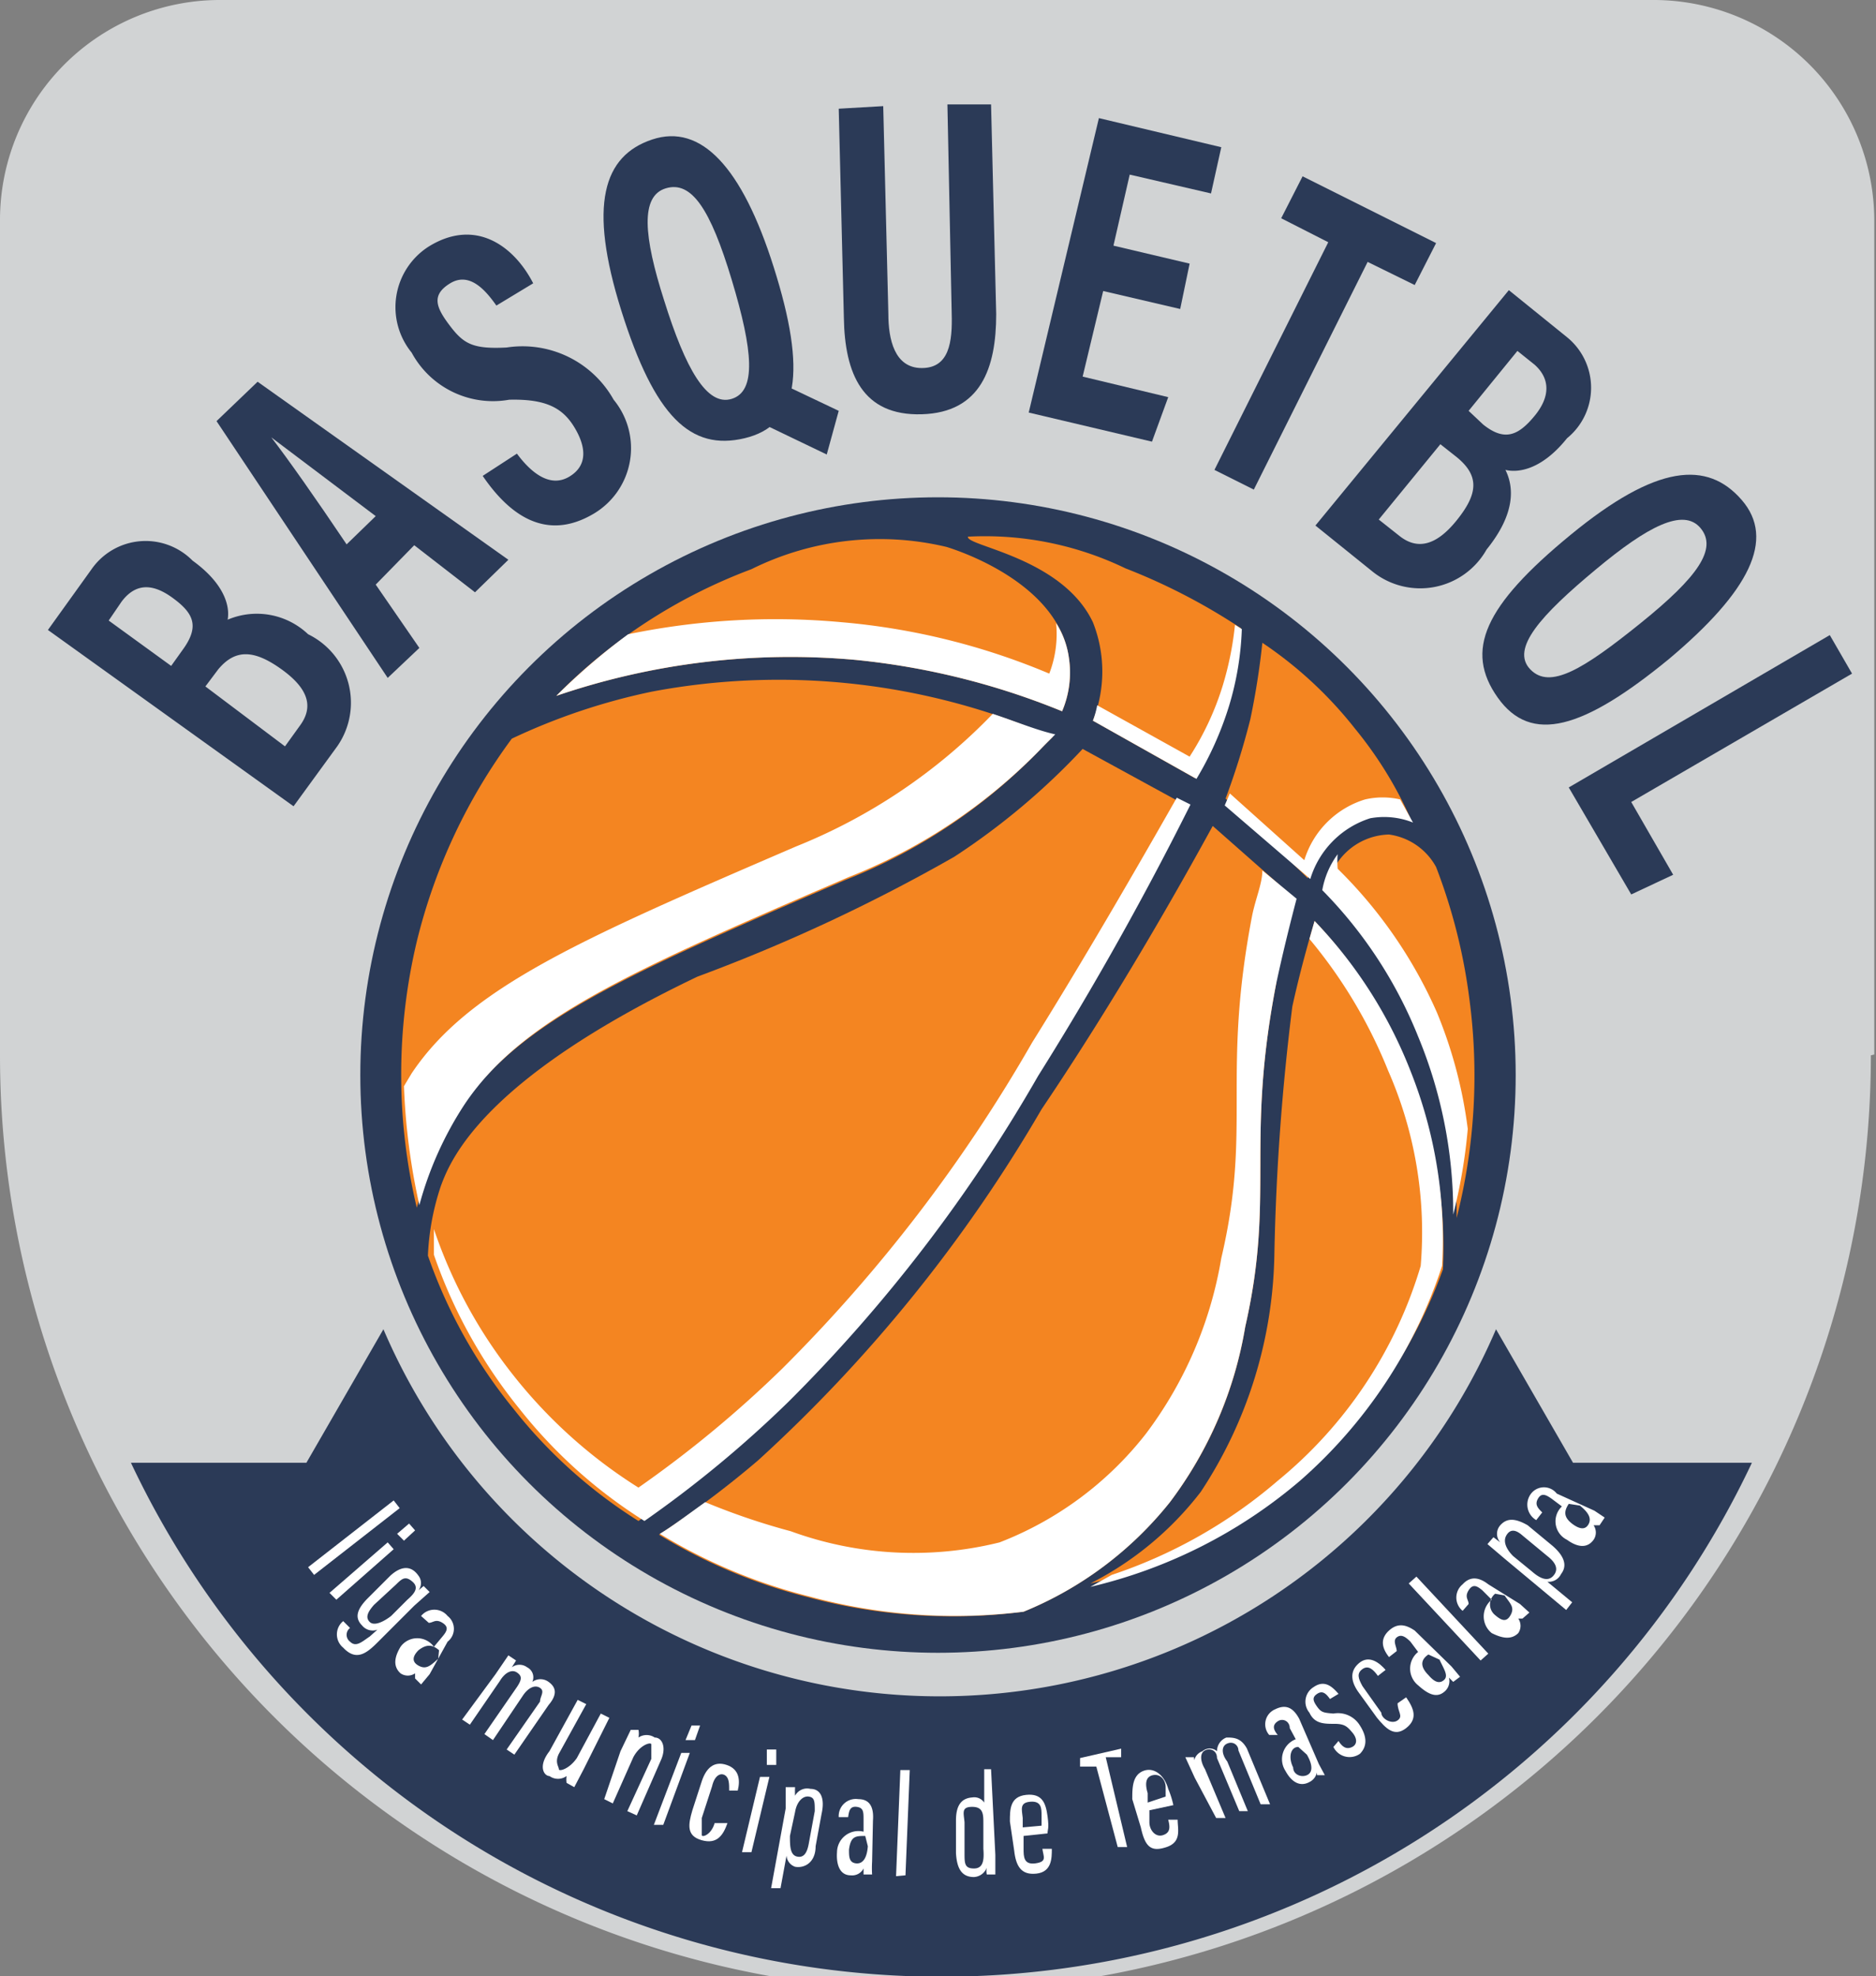<svg id="Layer_1" data-name="Layer 1" xmlns="http://www.w3.org/2000/svg" viewBox="0 0 21.92 23.09"><rect x="0" y="0" width="21.92" height="23.09" fill="#808080" stroke="none"/><defs><style>.cls-1{fill:#d1d3d4;}.cls-2{fill:#2b3a57;}.cls-3{fill:#fff;}.cls-4{fill:#f48521;}</style></defs><path class="cls-1" d="M412.94,451.49c0-.25,0-.51,0-.78s0-.47,0-.7v-8.26a2.58,2.58,0,0,0-2.59-2.58H393.62a2.57,2.57,0,0,0-2.58,2.58v9.75h0a10.93,10.93,0,0,0,21.86,0h0Z" transform="translate(-391.04 -439.17)"/><path class="cls-2" d="M409.42,456.26l-.9-1.56a7.07,7.07,0,0,1-13,0l-.9,1.56h-2.05a10.47,10.47,0,0,0,18.94,0Z" transform="translate(-391.04 -439.17)"/><path class="cls-3" d="M394.64,457.48l1-.78.07.09-1,.78Z" transform="translate(-391.04 -439.17)"/><path class="cls-3" d="M395.57,457.19l.07.08-.67.59-.08-.08Zm.25-.22.07.08-.13.12-.08-.08Z" transform="translate(-391.04 -439.17)"/><path class="cls-3" d="M395.45,458.36c-.13.13-.25.22-.4.06a.2.2,0,0,1,0-.31h0l.08.08h0a.1.1,0,0,0,0,.16c.07.07.14,0,.23-.06l.09-.08a.16.16,0,0,1-.18-.05c-.09-.09-.06-.19.07-.32l.26-.26c.12-.11.24-.13.33,0a.14.14,0,0,1,0,.17l.06-.05.07.07-.18.16Zm.22-.68-.26.24c-.08.09-.1.15-.05.2s.16,0,.25-.07l.19-.19c.08-.07.14-.14.06-.21S395.74,457.61,395.67,457.68Z" transform="translate(-391.04 -439.17)"/><path class="cls-3" d="M396.06,458.73l-.1.12-.07-.07,0-.06a.15.15,0,0,1-.17,0c-.1-.09-.06-.21,0-.31h0a.24.24,0,0,1,.39,0l0,0,.1-.12c.05-.06.08-.11,0-.16s-.11,0-.16,0v0l-.09-.08,0,0a.2.2,0,0,1,.31,0,.19.19,0,0,1,0,.3Zm.11-.28,0,0c-.08-.07-.15-.07-.24,0h0c-.06.06-.09.13,0,.18s.14,0,.23-.08Z" transform="translate(-391.04 -439.17)"/><path class="cls-3" d="M396.83,458.73l.15-.22.09.06-.05.08a.15.15,0,0,1,.18,0,.13.13,0,0,1,.06.17.16.16,0,0,1,.19,0c.07.05.12.13,0,.27l-.4.58-.09-.06.39-.56c0-.06.06-.12,0-.16s-.14,0-.2.09l-.35.52-.1-.07.38-.55c.06-.09.06-.13,0-.17s-.14,0-.2.1l-.35.51-.09-.06Z" transform="translate(-391.04 -439.17)"/><path class="cls-3" d="M397.86,459.84l-.11.21-.09-.05a.28.28,0,0,1,0-.08.17.17,0,0,1-.2,0c-.06,0-.14-.11,0-.29l.33-.6.1.05-.32.58c-.05.1,0,.15,0,.18s.12,0,.21-.13l.28-.52.1.05Z" transform="translate(-391.04 -439.17)"/><path class="cls-3" d="M398.29,459.63l.12-.25.09,0a.23.23,0,0,1,0,.09.17.17,0,0,1,.19,0c.09,0,.14.12.07.27l-.28.64-.11-.05.28-.61c0-.09,0-.14,0-.17s-.13,0-.21.15l-.24.54-.1-.05Z" transform="translate(-391.04 -439.17)"/><path class="cls-3" d="M399,459.65l.1,0-.31.84-.11,0Zm.12-.32.1,0-.06.17-.11,0Z" transform="translate(-391.04 -439.17)"/><path class="cls-3" d="M399.54,460.47v0c-.05.14-.12.25-.3.2s-.16-.18-.11-.35l.11-.34c.05-.15.14-.24.29-.19s.16.18.13.3l0,0-.1,0v0c0-.08,0-.15-.05-.18s-.12,0-.15.13l-.12.37c0,.08,0,.17,0,.2s.11,0,.15-.14v0Z" transform="translate(-391.04 -439.17)"/><path class="cls-3" d="M399.92,459.93l.11,0-.21.88-.11,0Zm.08-.32.11,0,0,.18-.11,0Z" transform="translate(-391.04 -439.17)"/><path class="cls-3" d="M400.23,460.85l-.07.38-.11,0,.17-.93c0-.12,0-.2,0-.25h.11a.87.87,0,0,0,0,.1.16.16,0,0,1,.18-.08c.12,0,.17.11.13.29l-.07.38c0,.19-.13.26-.24.24A.15.15,0,0,1,400.23,460.85Zm.26-.14.07-.38c0-.11,0-.16-.07-.17s-.14.06-.16.18l-.06.28c0,.11,0,.22.08.24S400.47,460.82,400.49,460.71Z" transform="translate(-391.04 -439.17)"/><path class="cls-3" d="M401.23,460.92a1.25,1.25,0,0,0,0,.15h-.1V461a.15.15,0,0,1-.15.08c-.13,0-.17-.13-.16-.27v0a.25.25,0,0,1,.31-.24h0l0-.14c0-.09,0-.14-.08-.15s-.09.05-.1.12v0l-.11,0v0a.2.2,0,0,1,.23-.21c.15,0,.18.12.17.25Zm-.08-.3h0c-.11,0-.17,0-.19.16v0c0,.08,0,.15.08.16s.13-.06.14-.2Z" transform="translate(-391.04 -439.17)"/><path class="cls-3" d="M401.51,461.09l.05-1.24h.11l-.05,1.23Z" transform="translate(-391.04 -439.17)"/><path class="cls-3" d="M402.62,459.84l.05,1c0,.1,0,.18,0,.23h-.1a.19.19,0,0,1,0-.08.17.17,0,0,1-.15.11c-.15,0-.2-.11-.21-.28l0-.38c0-.16.05-.26.19-.27a.14.14,0,0,1,.14.06l0-.39Zm-.31.62,0,.36c0,.12,0,.18.11.18s.12-.1.11-.23v-.3c0-.1,0-.19-.13-.19S402.3,460.35,402.31,460.46Z" transform="translate(-391.04 -439.17)"/><path class="cls-3" d="M403,460.62l0,.15c0,.09,0,.19.14.17s.09-.08.08-.17h.11c0,.11,0,.27-.18.29s-.24-.09-.26-.27l-.05-.34c0-.14,0-.29.19-.31s.23.1.25.25,0,.15,0,.2Zm.21-.12,0-.12c0-.08,0-.17-.13-.16s-.1.09-.09.19l0,.11Z" transform="translate(-391.04 -439.17)"/><path class="cls-3" d="M403.85,459.81l-.19,0,0-.1.48-.11,0,.1-.18,0,.25,1.05-.11,0Z" transform="translate(-391.04 -439.17)"/><path class="cls-3" d="M404.47,460.32l0,.14c0,.09.07.18.16.15s.08-.1.06-.18h0l.11,0h0c0,.11.05.26-.13.32s-.25,0-.3-.23l-.1-.33c0-.13,0-.28.13-.33s.25.06.29.21a1.06,1.06,0,0,1,.06.19Zm.19-.16,0-.11c0-.08-.06-.16-.15-.14s-.09.11-.06.21l0,.11Z" transform="translate(-391.04 -439.17)"/><path class="cls-3" d="M405,459.94l-.11-.24.1,0a.2.2,0,0,1,0,.08.15.15,0,0,1,.1-.15.13.13,0,0,1,.17,0,.17.17,0,0,1,.11-.16c.08,0,.17,0,.24.13l.27.65-.11,0-.26-.63c0-.06-.06-.11-.13-.08s-.07.12,0,.21l.24.58-.1,0-.26-.62c0-.09-.08-.12-.14-.09s-.06.12,0,.22l.24.57-.11,0Z" transform="translate(-391.04 -439.17)"/><path class="cls-3" d="M406.45,459.78l.07.13-.09,0a.15.15,0,0,1,0-.06.16.16,0,0,1-.09.14c-.11.06-.21,0-.28-.13v0a.25.25,0,0,1,.12-.37l0,0-.07-.13c0-.08-.08-.12-.14-.08s-.06.09,0,.16l0,0-.1,0v0a.19.19,0,0,1,.07-.3c.14-.07.22,0,.28.11Zm-.24-.2,0,0c-.09,0-.12.12-.06.24h0c0,.08.09.12.16.09s.07-.12,0-.24Z" transform="translate(-391.04 -439.17)"/><path class="cls-3" d="M406.68,459.51l0,0c.05.08.1.1.16.07s.06-.1,0-.17-.09-.1-.21-.1-.23,0-.29-.13a.2.2,0,0,1,.05-.3c.13-.09.22,0,.29.08l0,0-.1.06,0,0c-.05-.07-.09-.1-.15-.06s-.05.08,0,.15.08.07.19.08a.3.3,0,0,1,.31.14c.09.14.08.25,0,.33a.21.21,0,0,1-.31-.08l0,0Z" transform="translate(-391.04 -439.17)"/><path class="cls-3" d="M407.47,459h0c.09.13.14.25,0,.36s-.24,0-.34-.12l-.21-.29c-.09-.12-.12-.25,0-.35s.24,0,.31.08l0,0-.09.07v0c-.05-.07-.11-.13-.18-.08s-.05.11,0,.2l.22.31c0,.07.12.14.19.09s0-.1,0-.2v0Z" transform="translate(-391.04 -439.17)"/><path class="cls-3" d="M408,458.64l.1.12-.08.06-.05-.05a.16.16,0,0,1-.06.17c-.1.08-.21,0-.3-.08h0a.25.25,0,0,1,0-.39l0,0-.09-.12c-.06-.06-.11-.09-.16-.05s0,.11,0,.16l0,0-.09.07,0,0c-.08-.1-.11-.21,0-.31s.21-.06.3,0Zm-.27-.14,0,0c-.09.06-.1.14,0,.24h0c.06.07.12.11.18.06s0-.13-.05-.24Z" transform="translate(-391.04 -439.17)"/><path class="cls-3" d="M408.34,458.57l-.84-.9.09-.08.84.9Z" transform="translate(-391.04 -439.17)"/><path class="cls-3" d="M408.8,457.91l.11.1-.08.07-.05,0a.15.15,0,0,1,0,.17c-.09.09-.21.05-.31,0h0a.25.25,0,0,1,0-.39l0,0-.11-.11c-.06-.05-.11-.08-.16,0s0,.11,0,.16v0l-.07.08,0,0a.2.2,0,0,1,0-.31c.1-.11.21-.07.3,0Zm-.29-.12,0,0a.16.16,0,0,0,0,.25h0c.07.06.13.09.18,0s0-.13-.07-.23Z" transform="translate(-391.04 -439.17)"/><path class="cls-3" d="M409.12,457.65l.29.24-.07.09-.72-.6-.2-.17.07-.08.08.06a.15.15,0,0,1,0-.2c.08-.09.18-.08.32,0l.29.24c.15.13.17.24.1.33A.16.16,0,0,1,409.12,457.65Zm0-.3-.29-.24c-.09-.08-.15-.07-.19,0s0,.16.08.24l.22.18c.08.07.18.13.25.05S409.21,457.42,409.12,457.35Z" transform="translate(-391.04 -439.17)"/><path class="cls-3" d="M409.67,456.82l.12.08-.06.09-.07,0a.15.15,0,0,1,0,.17c-.08.11-.2.08-.31,0h0a.24.24,0,0,1-.06-.39l0,0-.12-.09c-.07-.05-.12-.07-.16,0s0,.11.05.16h0l-.07.09h0a.21.21,0,0,1-.06-.31.19.19,0,0,1,.3,0Zm-.3-.08,0,0c-.06.09-.06.16.05.24h0c.07.05.14.07.18,0s0-.14-.1-.22Z" transform="translate(-391.04 -439.17)"/><path class="cls-2" d="M391.6,446.53l.51-.71a.77.77,0,0,1,1.18-.1c.36.26.44.52.41.69a.87.87,0,0,1,.94.17.89.89,0,0,1,.34,1.31l-.51.7Zm1.59.21c.18-.26.11-.41-.14-.59s-.44-.15-.59.05l-.15.22.73.53Zm1.18,1.15.18-.25c.15-.21.1-.42-.22-.65s-.54-.24-.74,0l-.15.2Z" transform="translate(-391.04 -439.17)"/><path class="cls-2" d="M395.43,446l.51.74-.37.35-2-3,.48-.46,2.93,2.08-.39.38-.71-.55Zm0-.8-1.22-.92h0c.2.26.51.7.88,1.25Z" transform="translate(-391.04 -439.17)"/><path class="cls-2" d="M397.08,444.47c.17.23.39.4.61.27s.2-.35.06-.58-.34-.33-.76-.32a1.08,1.08,0,0,1-1.14-.55.84.84,0,0,1,.2-1.24c.55-.34,1,0,1.22.43l-.43.26c-.12-.17-.31-.4-.54-.26s-.16.29,0,.5.27.27.66.25a1.22,1.22,0,0,1,1.25.61.89.89,0,0,1-.23,1.33c-.57.34-1,0-1.3-.44Z" transform="translate(-391.04 -439.17)"/><path class="cls-2" d="M400.08,442.29c.39,1.23.29,1.85-.34,2s-1.05-.25-1.44-1.49-.21-1.81.36-2S399.71,441.12,400.08,442.29Zm-1.28.39c.25.8.5,1.24.79,1.15s.25-.56,0-1.39-.47-1.16-.77-1.07S398.56,441.93,398.8,442.68Zm1.43,1,.61.29-.14.51-.77-.37Z" transform="translate(-391.04 -439.17)"/><path class="cls-2" d="M401.36,440.41l.06,2.43c0,.29.07.63.39.63s.36-.3.35-.64l-.05-2.44h.51l.06,2.45c0,.63-.18,1.15-.87,1.17s-.9-.47-.91-1.13l-.06-2.44Z" transform="translate(-391.04 -439.17)"/><path class="cls-2" d="M404.83,442.78l-.9-.21-.24,1,1,.24-.19.52-1.44-.34.82-3.44,1.43.34-.12.54-.95-.22-.19.83.89.21Z" transform="translate(-391.04 -439.17)"/><path class="cls-2" d="M406.56,442l-.55-.28.25-.49,1.56.78-.25.49-.55-.27-1.33,2.66-.46-.23Z" transform="translate(-391.04 -439.17)"/><path class="cls-2" d="M408.67,442.56l.68.55a.76.76,0,0,1,0,1.18c-.28.35-.55.41-.72.37.1.2.12.51-.22.93a.89.89,0,0,1-1.33.26l-.67-.54Zm-1.52,2.68.24.19c.2.16.42.13.67-.18s.27-.52,0-.74l-.19-.15Zm1.22-1.11c.25.2.41.13.6-.1s.18-.44,0-.6l-.2-.16-.57.7Z" transform="translate(-391.04 -439.17)"/><path class="cls-2" d="M410.54,446.87c-1,.82-1.61,1-2,.45s-.16-1.07.85-1.9,1.6-.87,2-.41S411.48,446.08,410.54,446.87Zm-.85-1.05c-.65.54-1,.93-.77,1.17s.62,0,1.29-.54.9-.87.7-1.11S410.29,445.32,409.69,445.82Z" transform="translate(-391.04 -439.17)"/><path class="cls-2" d="M412.42,446.59l.26.45-2.58,1.5.49.85-.49.23-.73-1.25Z" transform="translate(-391.04 -439.17)"/><circle class="cls-2" cx="10.96" cy="12.56" r="6.75"/><path class="cls-4" d="M403.45,447.48a1.14,1.14,0,0,0,.08-.62c-.12-.88-1.3-1.26-1.43-1.3a3.37,3.37,0,0,0-2.28.26,6.29,6.29,0,0,0-2.28,1.48,8.46,8.46,0,0,1,3.5-.42A8.6,8.6,0,0,1,403.45,447.48Z" transform="translate(-391.04 -439.17)"/><path class="cls-4" d="M403.81,447.59a1.56,1.56,0,0,0,0-1.15c-.36-.76-1.49-.89-1.46-1a3.78,3.78,0,0,1,1.84.37,7.11,7.11,0,0,1,1.35.7,3.5,3.5,0,0,1-.54,1.75Z" transform="translate(-391.04 -439.17)"/><path class="cls-4" d="M405.36,448.5a8.68,8.68,0,0,0,.29-.93,8.94,8.94,0,0,0,.14-.89,4.72,4.72,0,0,1,1.08,1,4.63,4.63,0,0,1,.65,1.05.93.93,0,0,0-.5,0,1.08,1.08,0,0,0-.7.7Z" transform="translate(-391.04 -439.17)"/><path class="cls-4" d="M406.54,449.61a.75.75,0,0,1,.73-.69.74.74,0,0,1,.55.38,6.59,6.59,0,0,1,.39,1.55,6.76,6.76,0,0,1-.15,2.55,5.37,5.37,0,0,0-1.52-3.79Z" transform="translate(-391.04 -439.17)"/><path class="cls-4" d="M406.4,449.93c-.07.24-.17.59-.26,1a27.49,27.49,0,0,0-.21,2.91,5.18,5.18,0,0,1-.86,2.76,3.79,3.79,0,0,1-1.29,1.07,5.7,5.7,0,0,0,2.45-1.24A5.82,5.82,0,0,0,407.9,454a5.53,5.53,0,0,0-.38-2.28A5.32,5.32,0,0,0,406.4,449.93Z" transform="translate(-391.04 -439.17)"/><path class="cls-4" d="M406.14,449.64l-.93-.82c-.75,1.37-1.44,2.48-2,3.31a17.32,17.32,0,0,1-3.31,4.1,11.46,11.46,0,0,1-1.16.87,6.3,6.3,0,0,0,1.74.73A6.49,6.49,0,0,0,403,458a4.23,4.23,0,0,0,1.71-1.28,4.64,4.64,0,0,0,.88-2.05c.35-1.53,0-2.13.36-4C406,450.21,406.08,449.87,406.14,449.64Z" transform="translate(-391.04 -439.17)"/><path class="cls-4" d="M403.69,447.92l1.19.65c-.66,1.32-1.29,2.39-1.78,3.17a17.72,17.72,0,0,1-2.92,3.81,13.34,13.34,0,0,1-1.68,1.39,5.77,5.77,0,0,1-1.46-1.31,5.89,5.89,0,0,1-1-1.79,2.93,2.93,0,0,1,.15-.81c.12-.33.51-1.26,3-2.45a20.22,20.22,0,0,0,3-1.4A8.13,8.13,0,0,0,403.69,447.92Z" transform="translate(-391.04 -439.17)"/><path class="cls-4" d="M403.34,447.78a8,8,0,0,0-4.68-.53,7.31,7.31,0,0,0-1.64.55,6.63,6.63,0,0,0-1.11,2.37,6.72,6.72,0,0,0,0,3.11,4.08,4.08,0,0,1,.53-1.18c.67-1,1.95-1.56,4.48-2.65a6.42,6.42,0,0,0,2.3-1.55Z" transform="translate(-391.04 -439.17)"/><path class="cls-3" d="M405.47,446.47a3.75,3.75,0,0,1-.14.7,3.32,3.32,0,0,1-.39.84l-1.08-.6a1,1,0,0,1-.05.18l1.21.68a3.85,3.85,0,0,0,.38-.85,3.49,3.49,0,0,0,.15-.9Z" transform="translate(-391.04 -439.17)"/><path class="cls-3" d="M407.4,448.51a.91.91,0,0,0-.41,0,1.07,1.07,0,0,0-.71.71l-.87-.78-.06.14,1,.86a1.07,1.07,0,0,1,.7-.71.91.91,0,0,1,.5.05Z" transform="translate(-391.04 -439.17)"/><path class="cls-3" d="M407.83,451a5.4,5.4,0,0,0-1.16-1.68,1,1,0,0,1,0-.17,1,1,0,0,0-.18.42,5.17,5.17,0,0,1,1.12,1.71,5.37,5.37,0,0,1,.41,2.08,6.32,6.32,0,0,0,.17-1A5.29,5.29,0,0,0,407.83,451Z" transform="translate(-391.04 -439.17)"/><path class="cls-3" d="M407.52,451.68a5.32,5.32,0,0,0-1.12-1.75l-.06.21a5.72,5.72,0,0,1,.92,1.54,4.69,4.69,0,0,1,.38,2.28,5.13,5.13,0,0,1-1.67,2.51,5.76,5.76,0,0,1-1.94,1.1l-.25.14a5.82,5.82,0,0,0,2.45-1.24,5.68,5.68,0,0,0,1.66-2.51A5.32,5.32,0,0,0,407.52,451.68Z" transform="translate(-391.04 -439.17)"/><path class="cls-3" d="M405.79,449.34c0,.15-.08.33-.12.53-.36,1.88,0,2.47-.36,4a4.69,4.69,0,0,1-.88,2.05,4,4,0,0,1-1.71,1.27,4.18,4.18,0,0,1-2.44-.13,7.94,7.94,0,0,1-1-.34c-.21.15-.38.28-.53.37a6.3,6.3,0,0,0,1.74.73A6.49,6.49,0,0,0,403,458a4.23,4.23,0,0,0,1.71-1.28,4.69,4.69,0,0,0,.88-2.05c.35-1.54,0-2.13.36-4,.09-.42.18-.77.24-1Z" transform="translate(-391.04 -439.17)"/><path class="cls-3" d="M403.1,451.35a18,18,0,0,1-2.92,3.81,13.34,13.34,0,0,1-1.68,1.39,5.77,5.77,0,0,1-1.46-1.31,5.66,5.66,0,0,1-.93-1.71c0,.11,0,.22,0,.3a5.92,5.92,0,0,0,1,1.8,5.77,5.77,0,0,0,1.46,1.31,13.34,13.34,0,0,0,1.68-1.39,18,18,0,0,0,2.92-3.81c.49-.78,1.12-1.85,1.78-3.17l-.16-.08C404.12,449.67,403.55,450.63,403.1,451.35Z" transform="translate(-391.04 -439.17)"/><path class="cls-3" d="M402.64,447.51l0,0a6.6,6.6,0,0,1-2.3,1.55c-2.53,1.09-3.82,1.65-4.49,2.65l-.09.15a7.64,7.64,0,0,0,.18,1.39,4.08,4.08,0,0,1,.53-1.18c.67-1,1.95-1.56,4.48-2.65a6.42,6.42,0,0,0,2.3-1.55l.12-.12C403.15,447.7,402.91,447.6,402.64,447.51Z" transform="translate(-391.04 -439.17)"/><path class="cls-3" d="M403.53,446.86a1,1,0,0,0-.15-.41,1.28,1.28,0,0,1-.08.59,8,8,0,0,0-2.42-.6,8.49,8.49,0,0,0-2.5.14,7.37,7.37,0,0,0-.84.72,8.46,8.46,0,0,1,3.5-.42,8.6,8.6,0,0,1,2.41.6A1.16,1.16,0,0,0,403.53,446.86Z" transform="translate(-391.04 -439.17)"/></svg>
